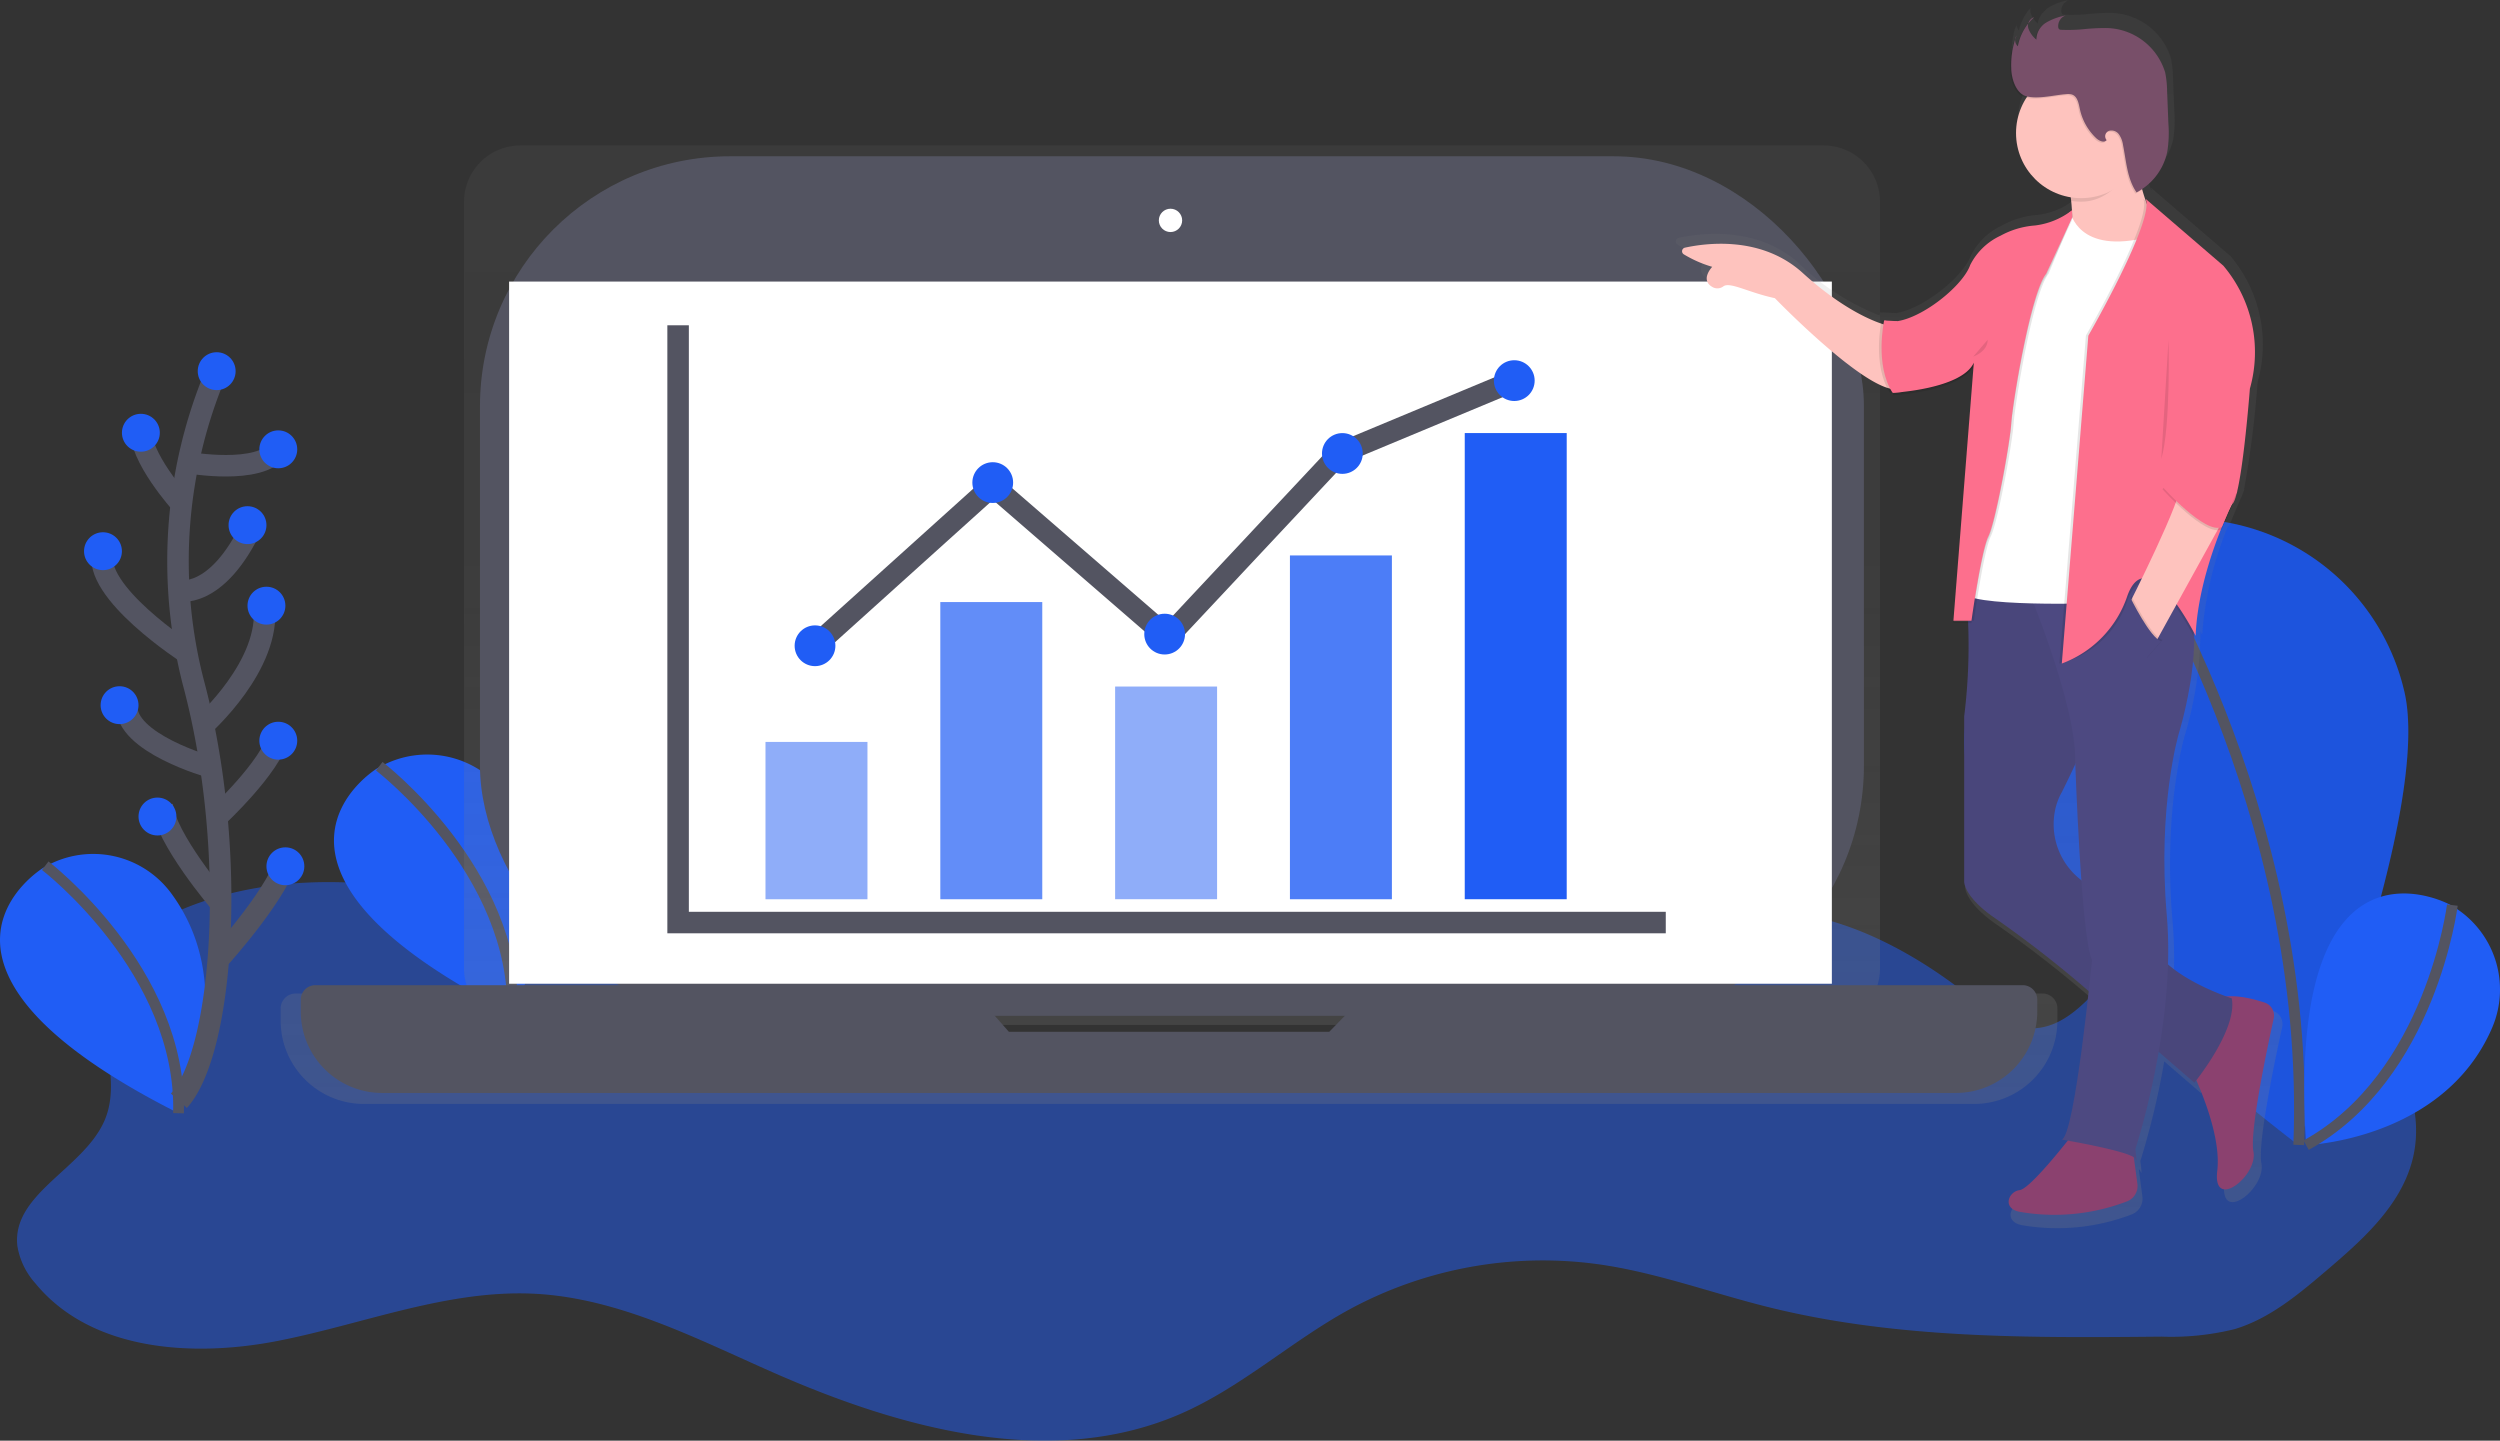 <svg xmlns="http://www.w3.org/2000/svg" xmlns:xlink="http://www.w3.org/1999/xlink" width="232.535" height="134" viewBox="0 0 232.535 134"><rect x="0" y="0" width="232.535" height="134" fill="#333333" stroke="none"/><defs><style>.a,.b,.i,.j{fill:#205df5;}.a{opacity:0.5;}.c,.h{fill:none;stroke:#535461;stroke-miterlimit:10;}.d{opacity:0.1;}.e{fill:url(#a);}.f{fill:#535461;}.g{fill:#fff;}.h{stroke-width:2px;}.i{opacity:0.7;}.j{opacity:0.8;}.k{fill:url(#b);}.l{fill:#fec3be;}.m{fill:#8b416f;}.n{fill:#4d4981;}.o{opacity:0.05;}.p{fill:#fd6f8d;}.q{fill:#784f69;}</style><linearGradient id="a" x1="0.5" y1="1" x2="0.5" gradientUnits="objectBoundingBox"><stop offset="0" stop-color="gray" stop-opacity="0.251"/><stop offset="0.54" stop-color="gray" stop-opacity="0.122"/><stop offset="1" stop-color="gray" stop-opacity="0.102"/></linearGradient><linearGradient id="b" y1="1" y2="0" xlink:href="#a"/></defs><g transform="translate(-0.003 -0.06)"><path class="a" d="M185.616,517.465c-14.059-4.858-30.134-8.97-43.269-1.989a9.718,9.718,0,0,0-4.2,3.656c-2.369,4.361,1.4,10.015-.439,14.625s-8.743,6.93-8.178,11.853a6.871,6.871,0,0,0,1.667,3.456c5.145,6.286,14.578,6.922,22.551,5.362s15.77-4.794,23.887-4.387c7.8.4,14.976,4.144,22.122,7.293,12.048,5.323,26.12,9.143,38.158,3.793,5.516-2.452,10.076-6.627,15.356-9.543A37.8,37.8,0,0,1,276.6,547.3c5.362.756,10.481,2.657,15.729,3.968,11.919,2.976,24.36,2.879,36.642,2.762a24.55,24.55,0,0,0,6.8-.7c3.244-.975,5.921-3.22,8.5-5.416,3.386-2.883,6.952-6.052,8.044-10.364,1.289-5.119-1.38-10.559-5.338-14.037s-9.018-5.379-13.957-7.212a6.326,6.326,0,0,0-3.768-.566,5.14,5.14,0,0,0-2.121,1.358c-3.505,3.373-6.467,9.079-11.246,8.163a10.675,10.675,0,0,1-4.453-2.61c-7.21-5.85-16.908-10.366-25.61-7.134-6.364,2.364-10.856,8.436-17.306,10.578-4.587,1.526-9.572.865-14.4,1.163-7.02.429-13.852,2.91-20.882,2.759-17.925-.385-32.859-17.525-50.711-15.892a5.221,5.221,0,0,0-3.783,1.555" transform="translate(-127.91 -429.645)"/><path class="b" d="M254.49,464.342s-14.9,8.992,12.572,22.841c0,0,6.052-11.237-.639-20.4a9.018,9.018,0,0,0-11.7-2.564Z" transform="translate(-219.388 -392.826)"/><path class="c" d="M267.73,467.52s12.753,9.75,12.4,23.022" transform="translate(-232.451 -396.192)"/><path class="b" d="M913.48,388.795c3.018,11.034-9.855,42.47-9.855,42.47s-27.085-20.506-30.1-31.54a20.718,20.718,0,1,1,39.957-10.932Z" transform="translate(-689.929 -324.769)"/><path class="d" d="M913.48,388.795c3.018,11.034-9.855,42.47-9.855,42.47s-27.085-20.506-30.1-31.54a20.718,20.718,0,1,1,39.957-10.932Z" transform="translate(-689.929 -324.769)"/><path class="c" d="M936.21,378.27s16.86,25.452,15.6,56.982" transform="translate(-737.993 -328.696)"/><path class="b" d="M1015.847,517.114s-15.288-8.317-13.352,22.383c0,0,12.753-.456,17.279-10.859a9.018,9.018,0,0,0-3.7-11.395Z" transform="translate(-787.993 -432.921)"/><path class="c" d="M1016.623,520.52s-1.974,15.936-13.6,22.329" transform="translate(-788.518 -436.273)"/><path class="b" d="M127.039,502.282s-14.9,8.989,12.567,22.831c0,0,6.052-11.237-.639-20.4a9.019,9.019,0,0,0-11.7-2.564Z" transform="translate(-123 -421.511)"/><path class="c" d="M140.26,505.49s12.753,9.75,12.4,23.022" transform="translate(-136.051 -424.907)"/><path class="e" d="M393.976,309.515H378.316a5.222,5.222,0,0,0,.546-2.333v-71.31a5.243,5.243,0,0,0-5.243-5.243H252.4a5.243,5.243,0,0,0-5.243,5.243v71.312a5.221,5.221,0,0,0,.546,2.333H231.487a1.387,1.387,0,0,0-1.387,1.394v1.119a7.756,7.756,0,0,0,7.756,7.756H387.607a7.756,7.756,0,0,0,7.756-7.756v-1.119a1.387,1.387,0,0,0-1.387-1.4Zm-96.5,4.436-1.35-1.523h33.339l-1.487,1.526Z" transform="translate(-203.993 -217.042)"/><rect class="f" width="128.726" height="79.945" rx="23.26" transform="translate(44.647 14.597)"/><rect class="g" width="123.034" height="65.311" transform="translate(47.357 26.25)"/><circle class="g" cx="1.085" cy="1.085" r="1.085" transform="translate(107.791 19.474)"/><path class="f" d="M337.671,551.08l-4.227,4.336h-29.8l-3.819-4.336h-60.69a1.355,1.355,0,0,0-1.355,1.355v1.092a7.58,7.58,0,0,0,7.58,7.58H391.719a7.58,7.58,0,0,0,7.58-7.58v-1.092a1.355,1.355,0,0,0-1.355-1.355Z" transform="translate(-209.801 -459.385)"/><path class="h" d="M258.77,124.19v55.554h91.867" transform="translate(-195.694 -93.874)"/><rect class="a" width="9.484" height="14.634" transform="translate(71.205 69.069)"/><rect class="i" width="9.484" height="27.643" transform="translate(87.465 56.06)"/><rect class="a" width="9.484" height="19.782" transform="translate(103.725 63.918)"/><rect class="j" width="9.484" height="31.979" transform="translate(119.985 51.724)"/><rect class="b" width="9.484" height="43.36" transform="translate(136.245 40.341)"/><path class="h" d="M311.02,169.972l16.531-14.9,16.26,14.091,15.99-17.072,16.26-6.776" transform="translate(-235.208 -109.846)"/><circle class="b" cx="1.896" cy="1.896" r="1.896" transform="translate(73.915 58.229)"/><circle class="b" cx="1.896" cy="1.896" r="1.896" transform="translate(106.436 57.145)"/><circle class="b" cx="1.896" cy="1.896" r="1.896" transform="translate(122.966 40.344)"/><circle class="b" cx="1.896" cy="1.896" r="1.896" transform="translate(90.446 43.052)"/><circle class="b" cx="1.896" cy="1.896" r="1.896" transform="translate(138.956 33.567)"/><path class="k" d="M818.048,269.139a9.507,9.507,0,0,0-3.656-.575,18.615,18.615,0,0,1-5.545-3.052,40.014,40.014,0,0,0-.119-4.685c-.919-10.449,1.148-17.337,1.148-17.337a34.253,34.253,0,0,0,1.445-9.616c.1.2.163.314.163.314a32.375,32.375,0,0,1,2.384-10.079.807.807,0,0,0,.107-.039l1.072-2.545a2.21,2.21,0,0,0,.2-.47l.173-.4-.051-.022c.017-.066.034-.136.051-.207h0a95.641,95.641,0,0,0,1.219-9.772,12.723,12.723,0,0,0-2.525-11.7l-7.405-6.371a.939.939,0,0,1,.073.261l-.061-.054c-.1-.3-.219-.658-.331-1.068a6.259,6.259,0,0,0,2.391-3.588,11.228,11.228,0,0,0,.11-2.681l-.122-3.074a9.755,9.755,0,0,0-.183-1.792,5.964,5.964,0,0,0-5.565-4.256,20.34,20.34,0,0,0-2.389.127,16.073,16.073,0,0,1-1.95.041.351.351,0,0,1-.21-.056.307.307,0,0,1-.09-.212,1.058,1.058,0,0,1,.258-.792.974.974,0,0,1,.336-.193l-.178.041a.976.976,0,0,1,.293-.158,5.676,5.676,0,0,0-1.848.67,2.385,2.385,0,0,0-.431.363,1.884,1.884,0,0,0-.624,1.16,2.159,2.159,0,0,1-.658-.975.975.975,0,0,1,0-.473q-.066.08-.127.166v-.051a4.928,4.928,0,0,0-.975,1.984.773.773,0,0,1-.175-.57q-.055.172-.1.344a.792.792,0,0,1,0-.229,7.85,7.85,0,0,0-.383,2.725c0,.921.409,2.357,1.4,2.681.051.017.1.029.156.041a6.2,6.2,0,0,0,4.18,9.467q.024.168.046.353h.039c.027.244.049.512.063.785a5.278,5.278,0,0,1-.814.653,6.712,6.712,0,0,1-2.71.9,8.068,8.068,0,0,0-3.259.975,6.136,6.136,0,0,0-2.9,2.793c-.682,1.95-4.441,4.985-6.961,5.362l-.9-.051-.066-.02v.017l-.219-.012h-.071v.012l-.227-.012s-.022.1-.054.29a22.452,22.452,0,0,1-7.466-4.826c-3.9-3.542-9.177-2.844-11.212-2.4a.349.349,0,0,0-.093.646,11.319,11.319,0,0,0,2.681,1.18s-1.219,1.275.078,1.95a.941.941,0,0,0,.975-.1c.629-.461,2.377.583,4.909,1.126,0,0,7.147,7.4,10.7,8.531a5.109,5.109,0,0,0,.271.47l.219-.017v.017h.093l.027.244s5.518-.29,7.312-2.294a2.874,2.874,0,0,0,.349-.373L788.4,232.768h.017L788.4,233h1.411a53.2,53.2,0,0,1-.383,8.887v15.731s-.073,1.384,2.8,3.412a107.5,107.5,0,0,1,8.707,6.749l.349.3c-.529,4.814-1.635,13.786-2.559,14.12l.57.1c-.975,1.236-3.744,4.631-4.587,4.721-1.034.115-1.723,1.723,0,2.067a19.307,19.307,0,0,0,10.237-1.009,1.562,1.562,0,0,0,.975-1.662l-.334-2.535a.355.355,0,0,1,.146.154c.229.69,0-.919,0-.919a71.83,71.83,0,0,0,2.22-9.262l3.412,2.949s.068-.085.188-.244c.836,1.9,2.328,5.777,1.994,8.619-.458,3.9,3.9.458,3.444-1.838-.37-1.857,1.287-9.73,1.933-12.675A1.309,1.309,0,0,0,818.048,269.139Z" transform="translate(-606.645 -175.07)"/><path class="l" d="M784.168,275.791s-3.251-.561-8.073-4.933c-3.815-3.459-8.96-2.779-10.944-2.342a.339.339,0,0,0-.09.629,11.081,11.081,0,0,0,2.628,1.153s-1.2,1.243.076,1.909a.919.919,0,0,0,.96-.093c.614-.449,2.32.57,4.794,1.1,0,0,9.643,9.979,11.885,8.287Z" transform="translate(-608.426 -245.419)"/><path class="l" d="M912.11,228.871s.9,3.812,0,6.5l4.036.561,3.588-1.794v-2.355a16.168,16.168,0,0,1-1.233-7.736Z" transform="translate(-719.767 -212.066)"/><path class="m" d="M959,562.013s2.925,5.718,2.467,9.53,3.812.448,3.364-1.794c-.363-1.813,1.255-9.506,1.887-12.368a1.277,1.277,0,0,0-.848-1.489c-1.348-.444-3.6-.987-4.738-.156C959.456,556.968,959,562.013,959,562.013Z" transform="translate(-755.228 -462.579)"/><path class="m" d="M895.353,607.546s-3.812,4.933-4.821,5.045-1.682,1.682,0,2.018a18.852,18.852,0,0,0,9.994-.975,1.526,1.526,0,0,0,.958-1.623l-.643-4.8Z" transform="translate(-702.673 -501.833)"/><path class="n" d="M876.249,393.78l-3.656.487a53.513,53.513,0,0,1-.044,12.853v15.356s-.071,1.353,2.737,3.32a104.963,104.963,0,0,1,8.5,6.581l10.174,8.814s4.036-4.933,3.476-7.849c0,0-6.727-2.13-7.624-5.606-.514-1.989-3.122-3.656-5.258-4.7a6.537,6.537,0,0,1-3.5-7.42,5.715,5.715,0,0,1,.573-1.441,93.856,93.856,0,0,0,4.373-10.2l-4.933-9.4Z" transform="translate(-689.849 -340.425)"/><path class="o" d="M876.249,393.78l-3.656.487a53.513,53.513,0,0,1-.044,12.853v15.356s-.071,1.353,2.737,3.32a104.963,104.963,0,0,1,8.5,6.581l10.174,8.814s4.036-4.933,3.476-7.849c0,0-6.727-2.13-7.624-5.606-.514-1.989-3.122-3.656-5.258-4.7a6.537,6.537,0,0,1-3.5-7.42,5.715,5.715,0,0,1,.573-1.441,93.856,93.856,0,0,0,4.373-10.2l-4.933-9.4Z" transform="translate(-689.849 -340.425)"/><path class="n" d="M898.708,446.614s6.615,1.121,6.839,1.794,0-.9,0-.9,3.812-11.549,2.925-21.749,1.121-16.93,1.121-16.93,2.355-7.624,1.009-12-15.473-2.467-15.473-2.467,4.933,11.549,4.821,17.043c0,0,.561,16.594,1.57,18.5C901.511,429.9,899.942,446.158,898.708,446.614Z" transform="translate(-706.926 -340.557)"/><path class="g" d="M882.067,255.79s.673,4.144,7.4,2.355l-4.475,34.083s-13.006.448-12.894-1.121l2.681-20.628Z" transform="translate(-689.507 -236.07)"/><path class="d" d="M860.321,254.87a5.465,5.465,0,0,1-3.239,1.538,7.88,7.88,0,0,0-3.183.946,5.954,5.954,0,0,0-2.827,2.728c-.785,2.242-5.718,5.942-7.961,5.158l.785,6.727s6.391-.336,7.512-2.8l-1.9,24.006h1.682s.9-6.5,1.57-7.849,2.018-8.746,2.13-10.539,1.794-12.109,3.251-13.893l2.194-5.326Z" transform="translate(-667.585 -235.374)"/><path class="d" d="M859.633,256.25a6.939,6.939,0,0,1-3.464,1.426,7.88,7.88,0,0,0-3.181.951,5.955,5.955,0,0,0-2.828,2.728c-.785,2.242-5.718,5.942-7.961,5.158l.785,6.727s6.391-.336,7.512-2.8l-1.906,23.992h1.682s.9-6.5,1.57-7.849,2.018-8.746,2.13-10.539,1.794-12.109,3.252-13.893l2.408-5.226Z" transform="translate(-666.897 -236.417)"/><path class="p" d="M859.625,255.33a6.94,6.94,0,0,1-3.464,1.426,7.879,7.879,0,0,0-3.183.946,5.954,5.954,0,0,0-2.827,2.728c-.785,2.242-5.718,5.942-7.961,5.158l.785,6.727s6.391-.336,7.512-2.8l-1.9,24.006h1.682s.9-6.5,1.57-7.849,2.018-8.746,2.13-10.539,1.794-12.109,3.252-13.893l2.411-5.214Z" transform="translate(-666.89 -235.722)"/><path class="d" d="M918.221,228.4a11.356,11.356,0,0,1,.28-2.971l-6.391,4.821s.154.651.271,1.6a6.1,6.1,0,0,0,.975.078C915.574,231.933,917.17,230.2,918.221,228.4Z" transform="translate(-719.767 -213.11)"/><circle class="l" cx="6.055" cy="6.055" r="6.055" transform="translate(187.522 6.38)"/><path class="d" d="M890.043,186.41a7.661,7.661,0,0,1,.487-3,.748.748,0,0,0,.127.975,4.8,4.8,0,0,1,1.521-2.7.824.824,0,0,0-.546,1.029,2.341,2.341,0,0,0,.748,1.053,1.881,1.881,0,0,1,.924-1.592,5.544,5.544,0,0,1,1.8-.653,1.046,1.046,0,0,0-.692,1.072.3.3,0,0,0,.09.207.344.344,0,0,0,.2.054,15.7,15.7,0,0,0,1.894-.041,19.859,19.859,0,0,1,2.333-.124,5.819,5.819,0,0,1,5.433,4.144,9.519,9.519,0,0,1,.178,1.75l.12,3a10.962,10.962,0,0,1-.107,2.623,5.557,5.557,0,0,1-2.854,3.773c-.88-1.275-.958-2.913-1.262-4.431a2.242,2.242,0,0,0-.38-.975.856.856,0,0,0-.938-.317.539.539,0,0,0-.2.858c-.244.288-.7.073-.975-.183a5.236,5.236,0,0,1-1.519-2.713c-.11-.522-.219-1.165-.731-1.343a1.361,1.361,0,0,0-.541-.037c-1.068.073-2.737.514-3.771.176C890.443,188.713,890.043,187.309,890.043,186.41Z" transform="translate(-703.074 -179.91)"/><path class="q" d="M890.5,185.95a7.666,7.666,0,0,1,.487-3,.748.748,0,0,0,.127.975,4.8,4.8,0,0,1,1.521-2.7.824.824,0,0,0-.546,1.029,2.341,2.341,0,0,0,.748,1.053,1.881,1.881,0,0,1,.924-1.592,5.542,5.542,0,0,1,1.8-.653,1.046,1.046,0,0,0-.692,1.072.3.3,0,0,0,.09.207.343.343,0,0,0,.2.054,15.69,15.69,0,0,0,1.894-.041,19.861,19.861,0,0,1,2.333-.124,5.819,5.819,0,0,1,5.433,4.144,9.53,9.53,0,0,1,.178,1.75l.119,3a10.975,10.975,0,0,1-.107,2.623,5.558,5.558,0,0,1-2.854,3.773c-.88-1.275-.958-2.913-1.263-4.431a2.242,2.242,0,0,0-.38-.975.856.856,0,0,0-.938-.317.539.539,0,0,0-.2.858c-.244.288-.7.073-.975-.183a5.235,5.235,0,0,1-1.518-2.713c-.11-.522-.219-1.165-.731-1.343a1.361,1.361,0,0,0-.541-.037c-1.068.073-2.737.514-3.771.176C890.9,188.251,890.5,186.849,890.5,185.95Z" transform="translate(-703.422 -179.562)"/><path class="d" d="M840.259,297.42s-.9,4.144.785,6.727l.953-.078-.519-6.581Z" transform="translate(-665.248 -267.553)"/><path class="p" d="M841.259,297.42s-.9,4.144.785,6.727l.953-.078-.519-6.581Z" transform="translate(-666.005 -267.553)"/><path class="d" d="M916.675,251l7.232,6.223a12.457,12.457,0,0,1,2.467,11.436s-.785,10.315-1.682,10.764c0,0-3.139,6.279-3.364,12.221,0,0-4.2-8.465-6.111-3.308a8.887,8.887,0,0,1-6.337,5.886l2.467-30.507S917.572,252.9,916.675,251Z" transform="translate(-717.324 -232.447)"/><path class="p" d="M917.595,251l7.232,6.223a12.457,12.457,0,0,1,2.467,11.436s-.785,10.315-1.682,10.764c0,0-3.139,6.279-3.364,12.221,0,0-4.429-8.914-6.337-3.756a10.144,10.144,0,0,1-6.111,6.337l2.467-30.495S918.492,252.9,917.595,251Z" transform="translate(-718.02 -232.447)"/><path class="l" d="M940.217,358.145s1.794-1.233,4.709,2.13l-7.176,13.006-2.411-3.639S940.442,359.6,940.217,358.145Z" transform="translate(-737.335 -313.309)"/><path class="d" d="M948.22,355.906s3.968,4.456,5.516,3.741l1.433-3.337L949.79,354Z" transform="translate(-747.075 -310.342)"/><path class="p" d="M948.22,354.986s3.968,4.456,5.516,3.741l1.433-3.337-5.379-2.311Z" transform="translate(-747.075 -309.646)"/><path class="d" d="M934.177,402.51s1.889,3.871,2.9,4.095l-1.462,1.682-2.13-4.036Z" transform="translate(-735.928 -347.028)"/><path class="n" d="M933.7,403s1.889,3.871,2.9,4.095l-1.463,1.682L933,404.733Z" transform="translate(-735.565 -347.398)"/><path class="d" d="M948.433,304.78s.224,8.073-.673,11.1" transform="translate(-746.728 -273.119)"/><path class="d" d="M876,306.35s1.345-.448,1.345-1.57" transform="translate(-692.459 -273.119)"/><path class="h" d="M194.453,316.76a45.233,45.233,0,0,0-2.194,28.867c4.2,15.646,2.864,34.368-1.321,39" transform="translate(-174.295 -282.179)"/><circle class="b" cx="1.762" cy="1.762" r="1.762" transform="translate(18.395 32.822)"/><path class="h" d="M194.79,347.869s6.625,1.194,8.387-1.219" transform="translate(-177.289 -304.783)"/><path class="h" d="M180.5,345.514s-3.985-4.409-3.766-7.054" transform="translate(-163.627 -298.589)"/><path class="h" d="M190.82,381.634s3.624.955,6.932-6.094" transform="translate(-174.287 -326.631)"/><path class="h" d="M169.931,395.017s-9.018-5.8-7.919-9.547" transform="translate(-152.43 -334.141)"/><path class="h" d="M200.57,417.382s6.318-5.606,5.657-11.122" transform="translate(-181.66 -349.863)"/><path class="h" d="M179.173,450s-8.044-2.247-7.8-5.772" transform="translate(-159.576 -378.579)"/><path class="h" d="M205.69,463.556s5.067-4.695,5.728-7.556" transform="translate(-185.532 -387.48)"/><path class="h" d="M190.321,491.353s-5.2-6.069-5.421-9.153" transform="translate(-169.81 -407.294)"/><path class="h" d="M207.14,510.737s5.818-6.464,6.257-9.547" transform="translate(-186.629 -421.655)"/><circle class="b" cx="1.762" cy="1.762" r="1.762" transform="translate(11.344 38.55)"/><circle class="b" cx="1.762" cy="1.762" r="1.762" transform="translate(9.362 63.889)"/><circle class="b" cx="1.762" cy="1.762" r="1.762" transform="translate(7.819 49.567)"/><circle class="b" cx="1.762" cy="1.762" r="1.762" transform="translate(24.126 40.092)"/><circle class="b" cx="1.762" cy="1.762" r="1.762" transform="translate(24.126 67.194)"/><circle class="b" cx="1.762" cy="1.762" r="1.762" transform="translate(21.262 47.144)"/><circle class="b" cx="1.762" cy="1.762" r="1.762" transform="translate(24.786 78.875)"/><circle class="b" cx="1.762" cy="1.762" r="1.762" transform="translate(12.887 74.246)"/><circle class="b" cx="1.762" cy="1.762" r="1.762" transform="translate(23.024 54.634)"/></g></svg>